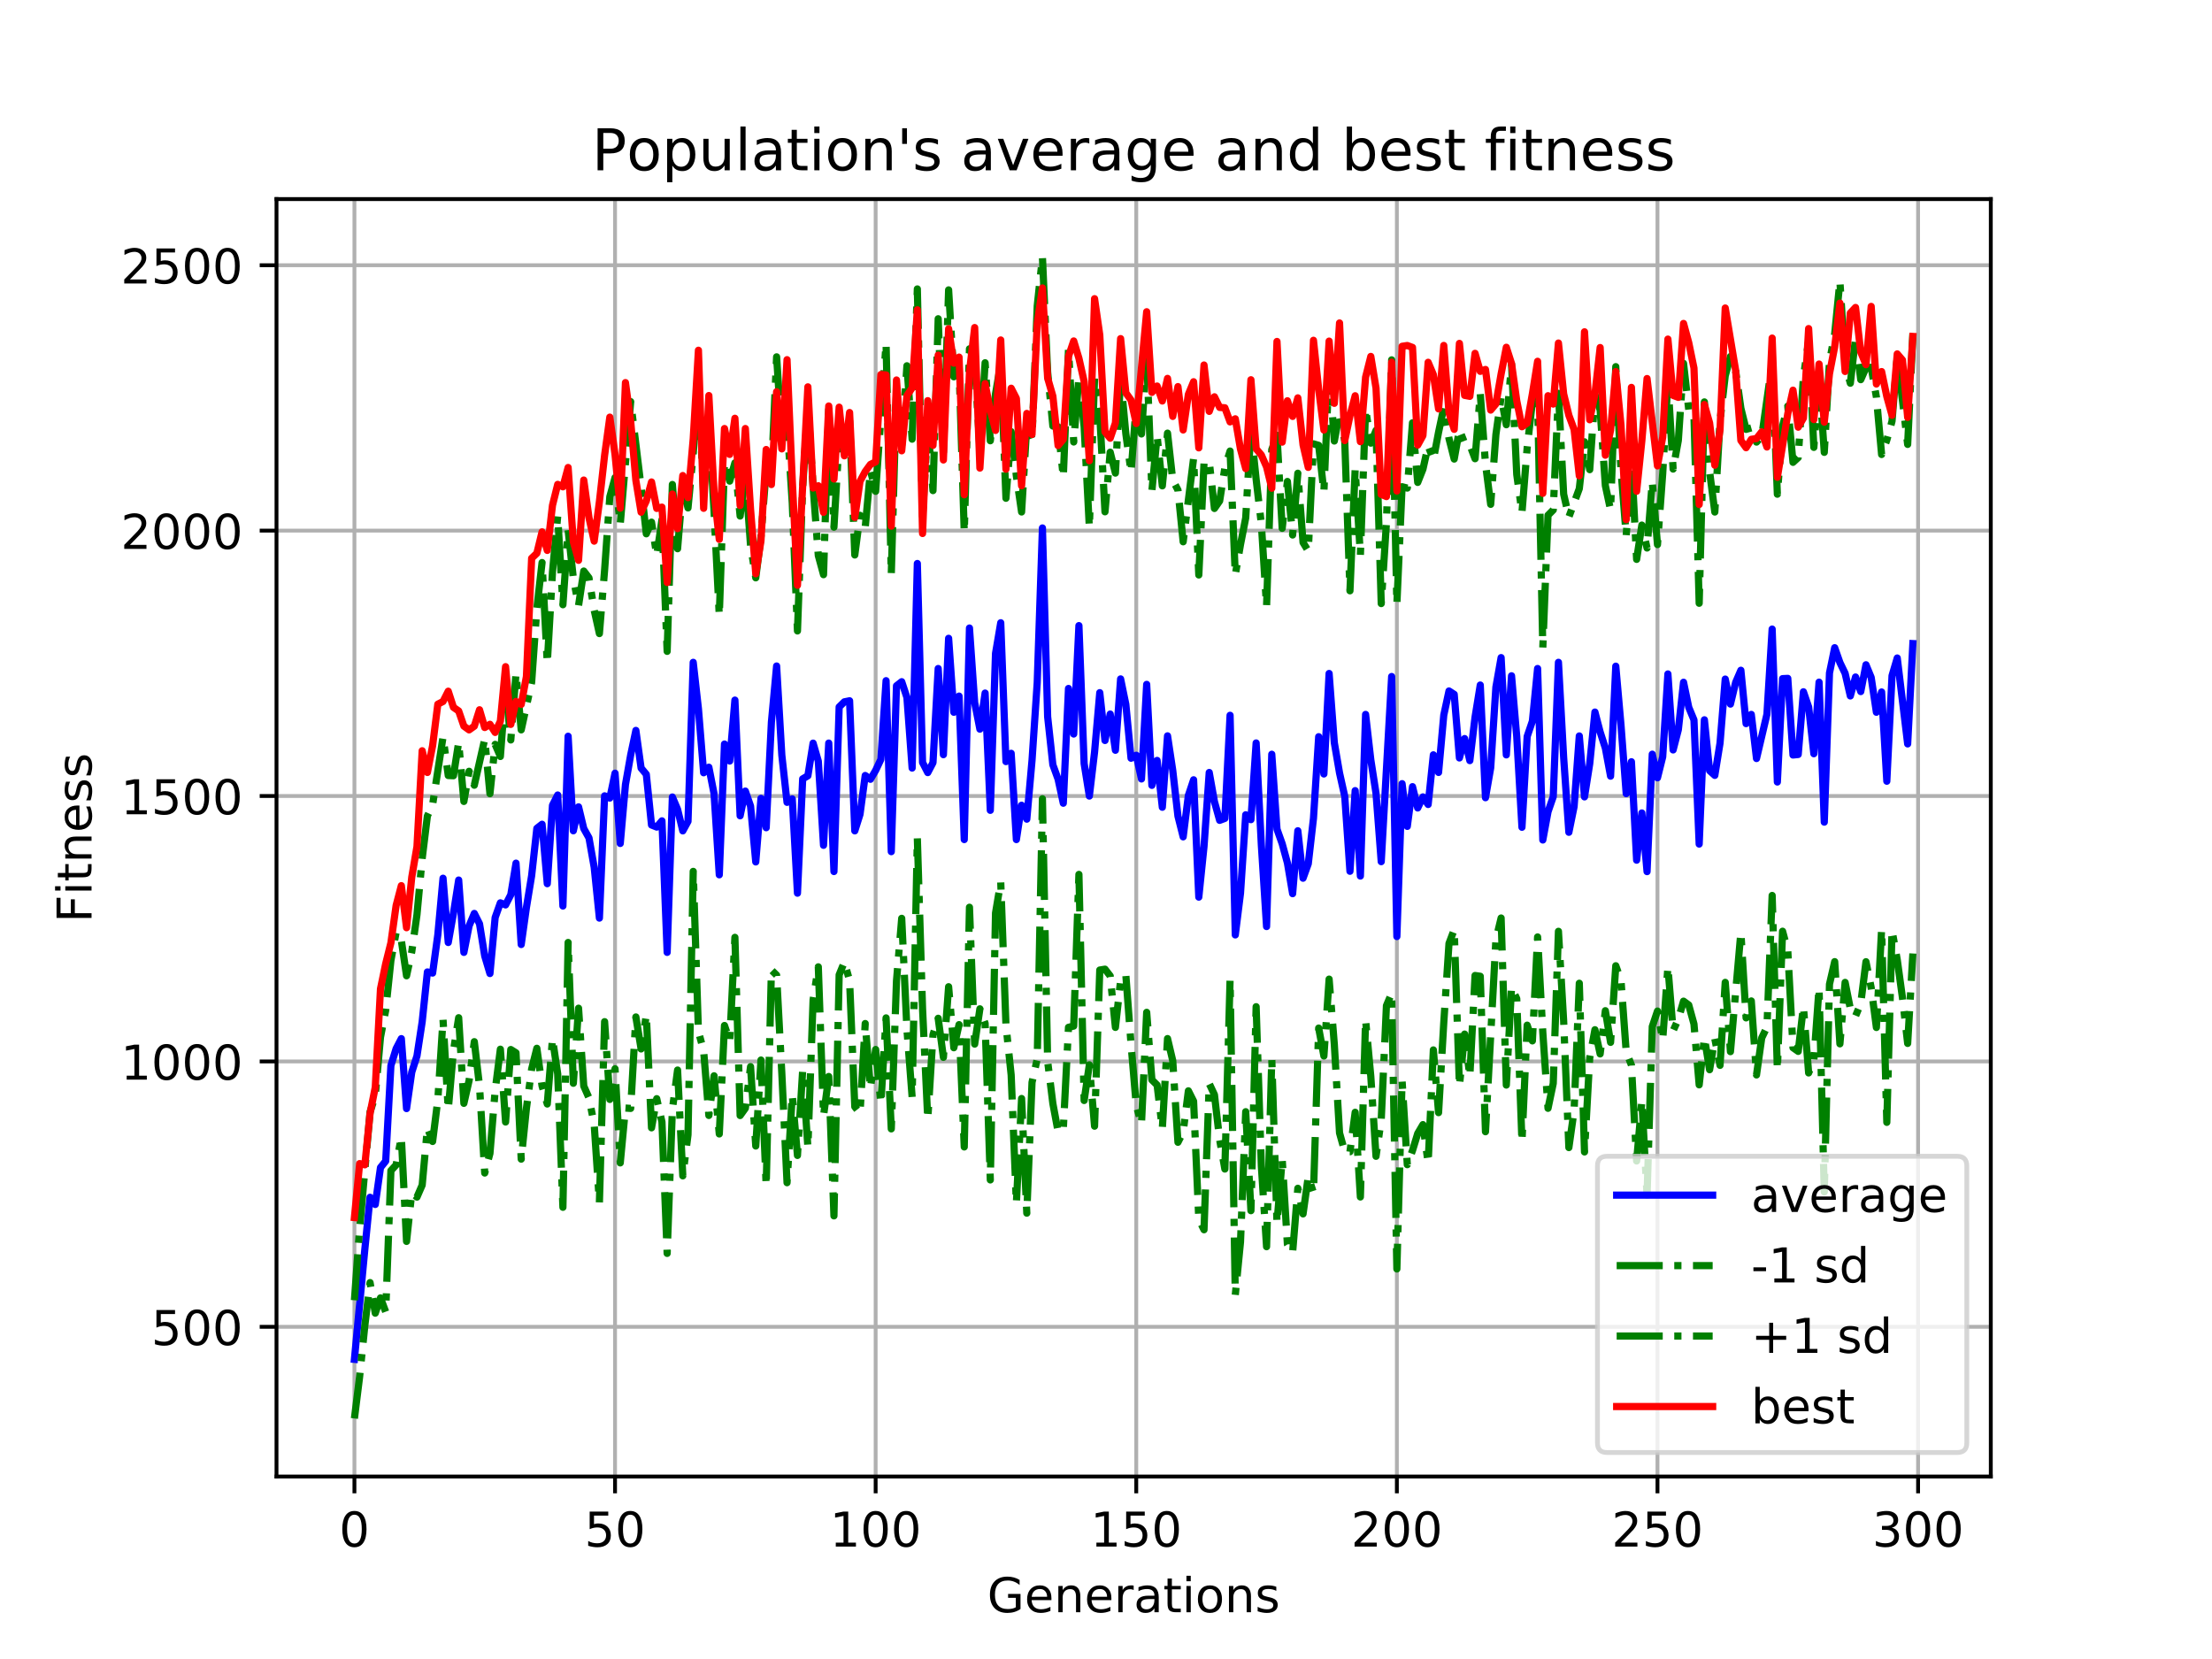 <?xml version="1.0" encoding="utf-8" standalone="no"?>
<!DOCTYPE svg PUBLIC "-//W3C//DTD SVG 1.1//EN"
  "http://www.w3.org/Graphics/SVG/1.1/DTD/svg11.dtd">
<!-- Created with matplotlib (https://matplotlib.org/) -->
<svg height="345.6pt" version="1.1" viewBox="0 0 460.8 345.6" width="460.8pt" xmlns="http://www.w3.org/2000/svg" xmlns:xlink="http://www.w3.org/1999/xlink">
 <defs>
  <style type="text/css">
*{stroke-linecap:butt;stroke-linejoin:round;}
  </style>
 </defs>
 <g id="figure_1">
  <g id="patch_1">
   <path d="M 0 345.6 
L 460.8 345.6 
L 460.8 0 
L 0 0 
z
" style="fill:#ffffff;"/>
  </g>
  <g id="axes_1">
   <g id="patch_2">
    <path d="M 57.6 307.584 
L 414.72 307.584 
L 414.72 41.472 
L 57.6 41.472 
z
" style="fill:#ffffff;"/>
   </g>
   <g id="matplotlib.axis_1">
    <g id="xtick_1">
     <g id="line2d_1">
      <path clip-path="url(#p5477c37a72)" d="M 73.833 307.584 
L 73.833 41.472 
" style="fill:none;stroke:#b0b0b0;stroke-linecap:square;stroke-width:0.8;"/>
     </g>
     <g id="line2d_2">
      <defs>
       <path d="M 0 0 
L 0 3.5 
" id="m1cdafd9759" style="stroke:#000000;stroke-width:0.8;"/>
      </defs>
      <g>
       <use style="stroke:#000000;stroke-width:0.8;" x="73.833" xlink:href="#m1cdafd9759" y="307.584"/>
      </g>
     </g>
     <g id="text_1">
      <!-- 0 -->
      <defs>
       <path d="M 31.781 66.406 
Q 24.172 66.406 20.328 58.906 
Q 16.5 51.422 16.5 36.375 
Q 16.5 21.391 20.328 13.891 
Q 24.172 6.391 31.781 6.391 
Q 39.453 6.391 43.281 13.891 
Q 47.125 21.391 47.125 36.375 
Q 47.125 51.422 43.281 58.906 
Q 39.453 66.406 31.781 66.406 
z
M 31.781 74.219 
Q 44.047 74.219 50.516 64.516 
Q 56.984 54.828 56.984 36.375 
Q 56.984 17.969 50.516 8.266 
Q 44.047 -1.422 31.781 -1.422 
Q 19.531 -1.422 13.062 8.266 
Q 6.594 17.969 6.594 36.375 
Q 6.594 54.828 13.062 64.516 
Q 19.531 74.219 31.781 74.219 
z
" id="DejaVuSans-48"/>
      </defs>
      <g transform="translate(70.651 322.182)scale(0.1 -0.1)">
       <use xlink:href="#DejaVuSans-48"/>
      </g>
     </g>
    </g>
    <g id="xtick_2">
     <g id="line2d_3">
      <path clip-path="url(#p5477c37a72)" d="M 128.123 307.584 
L 128.123 41.472 
" style="fill:none;stroke:#b0b0b0;stroke-linecap:square;stroke-width:0.8;"/>
     </g>
     <g id="line2d_4">
      <g>
       <use style="stroke:#000000;stroke-width:0.8;" x="128.123" xlink:href="#m1cdafd9759" y="307.584"/>
      </g>
     </g>
     <g id="text_2">
      <!-- 50 -->
      <defs>
       <path d="M 10.797 72.906 
L 49.516 72.906 
L 49.516 64.594 
L 19.828 64.594 
L 19.828 46.734 
Q 21.969 47.469 24.109 47.828 
Q 26.266 48.188 28.422 48.188 
Q 40.625 48.188 47.75 41.5 
Q 54.891 34.812 54.891 23.391 
Q 54.891 11.625 47.562 5.094 
Q 40.234 -1.422 26.906 -1.422 
Q 22.312 -1.422 17.547 -0.641 
Q 12.797 0.141 7.719 1.703 
L 7.719 11.625 
Q 12.109 9.234 16.797 8.062 
Q 21.484 6.891 26.703 6.891 
Q 35.156 6.891 40.078 11.328 
Q 45.016 15.766 45.016 23.391 
Q 45.016 31 40.078 35.438 
Q 35.156 39.891 26.703 39.891 
Q 22.75 39.891 18.812 39.016 
Q 14.891 38.141 10.797 36.281 
z
" id="DejaVuSans-53"/>
      </defs>
      <g transform="translate(121.76 322.182)scale(0.1 -0.1)">
       <use xlink:href="#DejaVuSans-53"/>
       <use x="63.623" xlink:href="#DejaVuSans-48"/>
      </g>
     </g>
    </g>
    <g id="xtick_3">
     <g id="line2d_5">
      <path clip-path="url(#p5477c37a72)" d="M 182.413 307.584 
L 182.413 41.472 
" style="fill:none;stroke:#b0b0b0;stroke-linecap:square;stroke-width:0.8;"/>
     </g>
     <g id="line2d_6">
      <g>
       <use style="stroke:#000000;stroke-width:0.8;" x="182.413" xlink:href="#m1cdafd9759" y="307.584"/>
      </g>
     </g>
     <g id="text_3">
      <!-- 100 -->
      <defs>
       <path d="M 12.406 8.297 
L 28.516 8.297 
L 28.516 63.922 
L 10.984 60.406 
L 10.984 69.391 
L 28.422 72.906 
L 38.281 72.906 
L 38.281 8.297 
L 54.391 8.297 
L 54.391 0 
L 12.406 0 
z
" id="DejaVuSans-49"/>
      </defs>
      <g transform="translate(172.869 322.182)scale(0.1 -0.1)">
       <use xlink:href="#DejaVuSans-49"/>
       <use x="63.623" xlink:href="#DejaVuSans-48"/>
       <use x="127.246" xlink:href="#DejaVuSans-48"/>
      </g>
     </g>
    </g>
    <g id="xtick_4">
     <g id="line2d_7">
      <path clip-path="url(#p5477c37a72)" d="M 236.703 307.584 
L 236.703 41.472 
" style="fill:none;stroke:#b0b0b0;stroke-linecap:square;stroke-width:0.8;"/>
     </g>
     <g id="line2d_8">
      <g>
       <use style="stroke:#000000;stroke-width:0.8;" x="236.703" xlink:href="#m1cdafd9759" y="307.584"/>
      </g>
     </g>
     <g id="text_4">
      <!-- 150 -->
      <g transform="translate(227.159 322.182)scale(0.1 -0.1)">
       <use xlink:href="#DejaVuSans-49"/>
       <use x="63.623" xlink:href="#DejaVuSans-53"/>
       <use x="127.246" xlink:href="#DejaVuSans-48"/>
      </g>
     </g>
    </g>
    <g id="xtick_5">
     <g id="line2d_9">
      <path clip-path="url(#p5477c37a72)" d="M 290.993 307.584 
L 290.993 41.472 
" style="fill:none;stroke:#b0b0b0;stroke-linecap:square;stroke-width:0.8;"/>
     </g>
     <g id="line2d_10">
      <g>
       <use style="stroke:#000000;stroke-width:0.8;" x="290.993" xlink:href="#m1cdafd9759" y="307.584"/>
      </g>
     </g>
     <g id="text_5">
      <!-- 200 -->
      <defs>
       <path d="M 19.188 8.297 
L 53.609 8.297 
L 53.609 0 
L 7.328 0 
L 7.328 8.297 
Q 12.938 14.109 22.625 23.891 
Q 32.328 33.688 34.812 36.531 
Q 39.547 41.844 41.422 45.531 
Q 43.312 49.219 43.312 52.781 
Q 43.312 58.594 39.234 62.25 
Q 35.156 65.922 28.609 65.922 
Q 23.969 65.922 18.812 64.312 
Q 13.672 62.703 7.812 59.422 
L 7.812 69.391 
Q 13.766 71.781 18.938 73 
Q 24.125 74.219 28.422 74.219 
Q 39.75 74.219 46.484 68.547 
Q 53.219 62.891 53.219 53.422 
Q 53.219 48.922 51.531 44.891 
Q 49.859 40.875 45.406 35.406 
Q 44.188 33.984 37.641 27.219 
Q 31.109 20.453 19.188 8.297 
z
" id="DejaVuSans-50"/>
      </defs>
      <g transform="translate(281.449 322.182)scale(0.1 -0.1)">
       <use xlink:href="#DejaVuSans-50"/>
       <use x="63.623" xlink:href="#DejaVuSans-48"/>
       <use x="127.246" xlink:href="#DejaVuSans-48"/>
      </g>
     </g>
    </g>
    <g id="xtick_6">
     <g id="line2d_11">
      <path clip-path="url(#p5477c37a72)" d="M 345.283 307.584 
L 345.283 41.472 
" style="fill:none;stroke:#b0b0b0;stroke-linecap:square;stroke-width:0.8;"/>
     </g>
     <g id="line2d_12">
      <g>
       <use style="stroke:#000000;stroke-width:0.8;" x="345.283" xlink:href="#m1cdafd9759" y="307.584"/>
      </g>
     </g>
     <g id="text_6">
      <!-- 250 -->
      <g transform="translate(335.739 322.182)scale(0.1 -0.1)">
       <use xlink:href="#DejaVuSans-50"/>
       <use x="63.623" xlink:href="#DejaVuSans-53"/>
       <use x="127.246" xlink:href="#DejaVuSans-48"/>
      </g>
     </g>
    </g>
    <g id="xtick_7">
     <g id="line2d_13">
      <path clip-path="url(#p5477c37a72)" d="M 399.573 307.584 
L 399.573 41.472 
" style="fill:none;stroke:#b0b0b0;stroke-linecap:square;stroke-width:0.8;"/>
     </g>
     <g id="line2d_14">
      <g>
       <use style="stroke:#000000;stroke-width:0.8;" x="399.573" xlink:href="#m1cdafd9759" y="307.584"/>
      </g>
     </g>
     <g id="text_7">
      <!-- 300 -->
      <defs>
       <path d="M 40.578 39.312 
Q 47.656 37.797 51.625 33 
Q 55.609 28.219 55.609 21.188 
Q 55.609 10.406 48.188 4.484 
Q 40.766 -1.422 27.094 -1.422 
Q 22.516 -1.422 17.656 -0.516 
Q 12.797 0.391 7.625 2.203 
L 7.625 11.719 
Q 11.719 9.328 16.594 8.109 
Q 21.484 6.891 26.812 6.891 
Q 36.078 6.891 40.938 10.547 
Q 45.797 14.203 45.797 21.188 
Q 45.797 27.641 41.281 31.266 
Q 36.766 34.906 28.719 34.906 
L 20.219 34.906 
L 20.219 43.016 
L 29.109 43.016 
Q 36.375 43.016 40.234 45.922 
Q 44.094 48.828 44.094 54.297 
Q 44.094 59.906 40.109 62.906 
Q 36.141 65.922 28.719 65.922 
Q 24.656 65.922 20.016 65.031 
Q 15.375 64.156 9.812 62.312 
L 9.812 71.094 
Q 15.438 72.656 20.344 73.438 
Q 25.25 74.219 29.594 74.219 
Q 40.828 74.219 47.359 69.109 
Q 53.906 64.016 53.906 55.328 
Q 53.906 49.266 50.438 45.094 
Q 46.969 40.922 40.578 39.312 
z
" id="DejaVuSans-51"/>
      </defs>
      <g transform="translate(390.029 322.182)scale(0.1 -0.1)">
       <use xlink:href="#DejaVuSans-51"/>
       <use x="63.623" xlink:href="#DejaVuSans-48"/>
       <use x="127.246" xlink:href="#DejaVuSans-48"/>
      </g>
     </g>
    </g>
    <g id="text_8">
     <!-- Generations -->
     <defs>
      <path d="M 59.516 10.406 
L 59.516 29.984 
L 43.406 29.984 
L 43.406 38.094 
L 69.281 38.094 
L 69.281 6.781 
Q 63.578 2.734 56.688 0.656 
Q 49.812 -1.422 42 -1.422 
Q 24.906 -1.422 15.25 8.562 
Q 5.609 18.562 5.609 36.375 
Q 5.609 54.25 15.25 64.234 
Q 24.906 74.219 42 74.219 
Q 49.125 74.219 55.547 72.453 
Q 61.969 70.703 67.391 67.281 
L 67.391 56.781 
Q 61.922 61.422 55.766 63.766 
Q 49.609 66.109 42.828 66.109 
Q 29.438 66.109 22.719 58.641 
Q 16.016 51.172 16.016 36.375 
Q 16.016 21.625 22.719 14.156 
Q 29.438 6.688 42.828 6.688 
Q 48.047 6.688 52.141 7.594 
Q 56.25 8.5 59.516 10.406 
z
" id="DejaVuSans-71"/>
      <path d="M 56.203 29.594 
L 56.203 25.203 
L 14.891 25.203 
Q 15.484 15.922 20.484 11.062 
Q 25.484 6.203 34.422 6.203 
Q 39.594 6.203 44.453 7.469 
Q 49.312 8.734 54.109 11.281 
L 54.109 2.781 
Q 49.266 0.734 44.188 -0.344 
Q 39.109 -1.422 33.891 -1.422 
Q 20.797 -1.422 13.156 6.188 
Q 5.516 13.812 5.516 26.812 
Q 5.516 40.234 12.766 48.109 
Q 20.016 56 32.328 56 
Q 43.359 56 49.781 48.891 
Q 56.203 41.797 56.203 29.594 
z
M 47.219 32.234 
Q 47.125 39.594 43.094 43.984 
Q 39.062 48.391 32.422 48.391 
Q 24.906 48.391 20.391 44.141 
Q 15.875 39.891 15.188 32.172 
z
" id="DejaVuSans-101"/>
      <path d="M 54.891 33.016 
L 54.891 0 
L 45.906 0 
L 45.906 32.719 
Q 45.906 40.484 42.875 44.328 
Q 39.844 48.188 33.797 48.188 
Q 26.516 48.188 22.312 43.547 
Q 18.109 38.922 18.109 30.906 
L 18.109 0 
L 9.078 0 
L 9.078 54.688 
L 18.109 54.688 
L 18.109 46.188 
Q 21.344 51.125 25.703 53.562 
Q 30.078 56 35.797 56 
Q 45.219 56 50.047 50.172 
Q 54.891 44.344 54.891 33.016 
z
" id="DejaVuSans-110"/>
      <path d="M 41.109 46.297 
Q 39.594 47.172 37.812 47.578 
Q 36.031 48 33.891 48 
Q 26.266 48 22.188 43.047 
Q 18.109 38.094 18.109 28.812 
L 18.109 0 
L 9.078 0 
L 9.078 54.688 
L 18.109 54.688 
L 18.109 46.188 
Q 20.953 51.172 25.484 53.578 
Q 30.031 56 36.531 56 
Q 37.453 56 38.578 55.875 
Q 39.703 55.766 41.062 55.516 
z
" id="DejaVuSans-114"/>
      <path d="M 34.281 27.484 
Q 23.391 27.484 19.188 25 
Q 14.984 22.516 14.984 16.5 
Q 14.984 11.719 18.141 8.906 
Q 21.297 6.109 26.703 6.109 
Q 34.188 6.109 38.703 11.406 
Q 43.219 16.703 43.219 25.484 
L 43.219 27.484 
z
M 52.203 31.203 
L 52.203 0 
L 43.219 0 
L 43.219 8.297 
Q 40.141 3.328 35.547 0.953 
Q 30.953 -1.422 24.312 -1.422 
Q 15.922 -1.422 10.953 3.297 
Q 6 8.016 6 15.922 
Q 6 25.141 12.172 29.828 
Q 18.359 34.516 30.609 34.516 
L 43.219 34.516 
L 43.219 35.406 
Q 43.219 41.609 39.141 45 
Q 35.062 48.391 27.688 48.391 
Q 23 48.391 18.547 47.266 
Q 14.109 46.141 10.016 43.891 
L 10.016 52.203 
Q 14.938 54.109 19.578 55.047 
Q 24.219 56 28.609 56 
Q 40.484 56 46.344 49.844 
Q 52.203 43.703 52.203 31.203 
z
" id="DejaVuSans-97"/>
      <path d="M 18.312 70.219 
L 18.312 54.688 
L 36.812 54.688 
L 36.812 47.703 
L 18.312 47.703 
L 18.312 18.016 
Q 18.312 11.328 20.141 9.422 
Q 21.969 7.516 27.594 7.516 
L 36.812 7.516 
L 36.812 0 
L 27.594 0 
Q 17.188 0 13.234 3.875 
Q 9.281 7.766 9.281 18.016 
L 9.281 47.703 
L 2.688 47.703 
L 2.688 54.688 
L 9.281 54.688 
L 9.281 70.219 
z
" id="DejaVuSans-116"/>
      <path d="M 9.422 54.688 
L 18.406 54.688 
L 18.406 0 
L 9.422 0 
z
M 9.422 75.984 
L 18.406 75.984 
L 18.406 64.594 
L 9.422 64.594 
z
" id="DejaVuSans-105"/>
      <path d="M 30.609 48.391 
Q 23.391 48.391 19.188 42.75 
Q 14.984 37.109 14.984 27.297 
Q 14.984 17.484 19.156 11.844 
Q 23.344 6.203 30.609 6.203 
Q 37.797 6.203 41.984 11.859 
Q 46.188 17.531 46.188 27.297 
Q 46.188 37.016 41.984 42.703 
Q 37.797 48.391 30.609 48.391 
z
M 30.609 56 
Q 42.328 56 49.016 48.375 
Q 55.719 40.766 55.719 27.297 
Q 55.719 13.875 49.016 6.219 
Q 42.328 -1.422 30.609 -1.422 
Q 18.844 -1.422 12.172 6.219 
Q 5.516 13.875 5.516 27.297 
Q 5.516 40.766 12.172 48.375 
Q 18.844 56 30.609 56 
z
" id="DejaVuSans-111"/>
      <path d="M 44.281 53.078 
L 44.281 44.578 
Q 40.484 46.531 36.375 47.5 
Q 32.281 48.484 27.875 48.484 
Q 21.188 48.484 17.844 46.438 
Q 14.5 44.391 14.5 40.281 
Q 14.5 37.156 16.891 35.375 
Q 19.281 33.594 26.516 31.984 
L 29.594 31.297 
Q 39.156 29.25 43.188 25.516 
Q 47.219 21.781 47.219 15.094 
Q 47.219 7.469 41.188 3.016 
Q 35.156 -1.422 24.609 -1.422 
Q 20.219 -1.422 15.453 -0.562 
Q 10.688 0.297 5.422 2 
L 5.422 11.281 
Q 10.406 8.688 15.234 7.391 
Q 20.062 6.109 24.812 6.109 
Q 31.156 6.109 34.562 8.281 
Q 37.984 10.453 37.984 14.406 
Q 37.984 18.062 35.516 20.016 
Q 33.062 21.969 24.703 23.781 
L 21.578 24.516 
Q 13.234 26.266 9.516 29.906 
Q 5.812 33.547 5.812 39.891 
Q 5.812 47.609 11.281 51.797 
Q 16.75 56 26.812 56 
Q 31.781 56 36.172 55.266 
Q 40.578 54.547 44.281 53.078 
z
" id="DejaVuSans-115"/>
     </defs>
     <g transform="translate(205.662 335.861)scale(0.1 -0.1)">
      <use xlink:href="#DejaVuSans-71"/>
      <use x="77.49" xlink:href="#DejaVuSans-101"/>
      <use x="139.014" xlink:href="#DejaVuSans-110"/>
      <use x="202.393" xlink:href="#DejaVuSans-101"/>
      <use x="263.916" xlink:href="#DejaVuSans-114"/>
      <use x="305.029" xlink:href="#DejaVuSans-97"/>
      <use x="366.309" xlink:href="#DejaVuSans-116"/>
      <use x="405.518" xlink:href="#DejaVuSans-105"/>
      <use x="433.301" xlink:href="#DejaVuSans-111"/>
      <use x="494.482" xlink:href="#DejaVuSans-110"/>
      <use x="557.861" xlink:href="#DejaVuSans-115"/>
     </g>
    </g>
   </g>
   <g id="matplotlib.axis_2">
    <g id="ytick_1">
     <g id="line2d_15">
      <path clip-path="url(#p5477c37a72)" d="M 57.6 276.397 
L 414.72 276.397 
" style="fill:none;stroke:#b0b0b0;stroke-linecap:square;stroke-width:0.8;"/>
     </g>
     <g id="line2d_16">
      <defs>
       <path d="M 0 0 
L -3.5 0 
" id="mf5c565ee0a" style="stroke:#000000;stroke-width:0.8;"/>
      </defs>
      <g>
       <use style="stroke:#000000;stroke-width:0.8;" x="57.6" xlink:href="#mf5c565ee0a" y="276.397"/>
      </g>
     </g>
     <g id="text_9">
      <!-- 500 -->
      <g transform="translate(31.512 280.197)scale(0.1 -0.1)">
       <use xlink:href="#DejaVuSans-53"/>
       <use x="63.623" xlink:href="#DejaVuSans-48"/>
       <use x="127.246" xlink:href="#DejaVuSans-48"/>
      </g>
     </g>
    </g>
    <g id="ytick_2">
     <g id="line2d_17">
      <path clip-path="url(#p5477c37a72)" d="M 57.6 221.111 
L 414.72 221.111 
" style="fill:none;stroke:#b0b0b0;stroke-linecap:square;stroke-width:0.8;"/>
     </g>
     <g id="line2d_18">
      <g>
       <use style="stroke:#000000;stroke-width:0.8;" x="57.6" xlink:href="#mf5c565ee0a" y="221.111"/>
      </g>
     </g>
     <g id="text_10">
      <!-- 1000 -->
      <g transform="translate(25.15 224.91)scale(0.1 -0.1)">
       <use xlink:href="#DejaVuSans-49"/>
       <use x="63.623" xlink:href="#DejaVuSans-48"/>
       <use x="127.246" xlink:href="#DejaVuSans-48"/>
       <use x="190.869" xlink:href="#DejaVuSans-48"/>
      </g>
     </g>
    </g>
    <g id="ytick_3">
     <g id="line2d_19">
      <path clip-path="url(#p5477c37a72)" d="M 57.6 165.824 
L 414.72 165.824 
" style="fill:none;stroke:#b0b0b0;stroke-linecap:square;stroke-width:0.8;"/>
     </g>
     <g id="line2d_20">
      <g>
       <use style="stroke:#000000;stroke-width:0.8;" x="57.6" xlink:href="#mf5c565ee0a" y="165.824"/>
      </g>
     </g>
     <g id="text_11">
      <!-- 1500 -->
      <g transform="translate(25.15 169.624)scale(0.1 -0.1)">
       <use xlink:href="#DejaVuSans-49"/>
       <use x="63.623" xlink:href="#DejaVuSans-53"/>
       <use x="127.246" xlink:href="#DejaVuSans-48"/>
       <use x="190.869" xlink:href="#DejaVuSans-48"/>
      </g>
     </g>
    </g>
    <g id="ytick_4">
     <g id="line2d_21">
      <path clip-path="url(#p5477c37a72)" d="M 57.6 110.538 
L 414.72 110.538 
" style="fill:none;stroke:#b0b0b0;stroke-linecap:square;stroke-width:0.8;"/>
     </g>
     <g id="line2d_22">
      <g>
       <use style="stroke:#000000;stroke-width:0.8;" x="57.6" xlink:href="#mf5c565ee0a" y="110.538"/>
      </g>
     </g>
     <g id="text_12">
      <!-- 2000 -->
      <g transform="translate(25.15 114.337)scale(0.1 -0.1)">
       <use xlink:href="#DejaVuSans-50"/>
       <use x="63.623" xlink:href="#DejaVuSans-48"/>
       <use x="127.246" xlink:href="#DejaVuSans-48"/>
       <use x="190.869" xlink:href="#DejaVuSans-48"/>
      </g>
     </g>
    </g>
    <g id="ytick_5">
     <g id="line2d_23">
      <path clip-path="url(#p5477c37a72)" d="M 57.6 55.252 
L 414.72 55.252 
" style="fill:none;stroke:#b0b0b0;stroke-linecap:square;stroke-width:0.8;"/>
     </g>
     <g id="line2d_24">
      <g>
       <use style="stroke:#000000;stroke-width:0.8;" x="57.6" xlink:href="#mf5c565ee0a" y="55.252"/>
      </g>
     </g>
     <g id="text_13">
      <!-- 2500 -->
      <g transform="translate(25.15 59.051)scale(0.1 -0.1)">
       <use xlink:href="#DejaVuSans-50"/>
       <use x="63.623" xlink:href="#DejaVuSans-53"/>
       <use x="127.246" xlink:href="#DejaVuSans-48"/>
       <use x="190.869" xlink:href="#DejaVuSans-48"/>
      </g>
     </g>
    </g>
    <g id="text_14">
     <!-- Fitness -->
     <defs>
      <path d="M 9.812 72.906 
L 51.703 72.906 
L 51.703 64.594 
L 19.672 64.594 
L 19.672 43.109 
L 48.578 43.109 
L 48.578 34.812 
L 19.672 34.812 
L 19.672 0 
L 9.812 0 
z
" id="DejaVuSans-70"/>
     </defs>
     <g transform="translate(19.07 192.202)rotate(-90)scale(0.1 -0.1)">
      <use xlink:href="#DejaVuSans-70"/>
      <use x="57.41" xlink:href="#DejaVuSans-105"/>
      <use x="85.193" xlink:href="#DejaVuSans-116"/>
      <use x="124.402" xlink:href="#DejaVuSans-110"/>
      <use x="187.781" xlink:href="#DejaVuSans-101"/>
      <use x="249.305" xlink:href="#DejaVuSans-115"/>
      <use x="301.404" xlink:href="#DejaVuSans-115"/>
     </g>
    </g>
   </g>
   <g id="line2d_25">
    <path clip-path="url(#p5477c37a72)" d="M 73.833 283.177 
L 76.004 260.226 
L 77.09 249.418 
L 78.176 250.909 
L 79.262 243.223 
L 80.348 241.874 
L 81.433 221.975 
L 82.519 218.455 
L 83.605 216.367 
L 84.691 230.938 
L 85.777 223.36 
L 86.862 219.963 
L 87.948 212.853 
L 89.034 202.476 
L 90.12 202.704 
L 91.206 194.729 
L 92.291 182.953 
L 93.377 196.339 
L 94.463 190.244 
L 95.549 183.329 
L 96.635 198.399 
L 97.72 192.878 
L 98.806 190.287 
L 99.892 192.442 
L 100.978 199.166 
L 102.064 202.807 
L 103.149 191.135 
L 104.235 188.078 
L 105.321 188.508 
L 106.407 186.391 
L 107.493 179.812 
L 108.578 196.758 
L 109.664 189.032 
L 110.75 182.418 
L 111.836 172.559 
L 112.922 171.708 
L 114.007 184.089 
L 115.093 167.752 
L 116.179 165.614 
L 117.265 188.739 
L 118.351 153.371 
L 119.436 173.068 
L 120.522 168.084 
L 121.608 172.602 
L 122.694 174.543 
L 123.78 180.673 
L 124.865 191.256 
L 125.951 165.787 
L 127.037 166.254 
L 128.123 161.072 
L 129.209 175.711 
L 130.294 163.441 
L 131.38 157.284 
L 132.466 152.159 
L 133.552 160.006 
L 134.638 161.31 
L 135.723 171.858 
L 136.809 172.293 
L 137.895 171 
L 138.981 198.397 
L 140.067 166.033 
L 141.152 168.608 
L 142.238 173.085 
L 143.324 171.1 
L 144.41 137.978 
L 145.496 147.654 
L 146.581 160.98 
L 147.667 159.824 
L 148.753 165.356 
L 149.839 182.239 
L 150.925 154.997 
L 152.01 158.538 
L 153.096 145.845 
L 154.182 169.941 
L 155.268 164.797 
L 156.354 167.921 
L 157.439 179.553 
L 158.525 166.316 
L 159.611 172.428 
L 160.697 150.454 
L 161.783 138.741 
L 162.868 157.312 
L 163.954 167.14 
L 165.04 166.422 
L 166.126 186.065 
L 167.212 162.251 
L 168.297 161.609 
L 169.383 154.81 
L 170.469 158.571 
L 171.555 176.092 
L 172.641 154.796 
L 173.726 181.553 
L 174.812 147.274 
L 175.898 146.205 
L 176.984 145.986 
L 178.07 173.084 
L 179.155 169.643 
L 180.241 161.549 
L 181.327 162.336 
L 182.413 160.491 
L 183.499 158.195 
L 184.584 141.8 
L 185.67 177.413 
L 186.756 142.866 
L 187.842 142.014 
L 188.928 145.297 
L 190.013 160 
L 191.099 117.389 
L 192.185 158.832 
L 193.271 160.944 
L 194.357 158.881 
L 195.442 139.265 
L 196.528 157.213 
L 197.614 132.972 
L 198.7 148.378 
L 199.786 145.012 
L 200.871 174.896 
L 201.957 130.832 
L 203.043 146.373 
L 204.129 151.894 
L 205.215 144.381 
L 206.3 168.807 
L 207.386 136.12 
L 208.472 129.73 
L 209.558 158.65 
L 210.644 156.929 
L 211.729 174.898 
L 212.815 167.747 
L 213.901 170.644 
L 214.987 158.415 
L 216.073 142.174 
L 217.158 109.985 
L 218.244 149.314 
L 219.33 159.316 
L 220.416 162.309 
L 221.502 167.324 
L 222.587 143.421 
L 223.673 152.911 
L 224.759 130.328 
L 225.845 159.064 
L 226.931 165.834 
L 228.016 156.689 
L 229.102 144.294 
L 230.188 154.257 
L 231.274 148.75 
L 232.36 156.29 
L 233.445 141.43 
L 234.531 146.727 
L 235.617 157.953 
L 236.703 157.334 
L 237.789 162.272 
L 238.875 142.568 
L 239.96 163.604 
L 241.046 158.411 
L 242.132 168.165 
L 243.218 153.293 
L 244.304 160.487 
L 245.389 170.018 
L 246.475 174.33 
L 247.561 165.698 
L 248.647 162.447 
L 249.733 186.886 
L 250.818 176.33 
L 251.904 160.922 
L 252.99 166.986 
L 254.076 170.893 
L 255.162 170.488 
L 256.247 149.009 
L 257.333 194.76 
L 258.419 186.077 
L 259.505 169.734 
L 260.591 170.75 
L 261.676 154.774 
L 262.762 176.027 
L 263.848 193.015 
L 264.934 157.127 
L 266.02 172.732 
L 267.105 175.774 
L 268.191 179.761 
L 269.277 186.169 
L 270.363 173.064 
L 271.449 182.946 
L 272.534 179.948 
L 273.62 170.471 
L 274.706 153.47 
L 275.792 161.23 
L 276.878 140.298 
L 277.963 154.722 
L 279.049 161.023 
L 280.135 165.892 
L 281.221 181.501 
L 282.307 164.705 
L 283.392 182.494 
L 284.478 148.825 
L 285.564 158.28 
L 286.65 165.268 
L 287.736 179.498 
L 289.907 140.933 
L 290.993 195.097 
L 292.079 163.254 
L 293.165 172.148 
L 294.25 163.877 
L 295.336 168.313 
L 296.422 166.012 
L 297.508 167.587 
L 298.594 157.245 
L 299.679 160.912 
L 300.765 148.975 
L 301.851 143.944 
L 302.937 144.645 
L 304.023 157.895 
L 305.108 153.86 
L 306.194 158.448 
L 307.28 149.387 
L 308.366 142.703 
L 309.452 166.177 
L 310.537 159.973 
L 311.623 143.135 
L 312.709 136.991 
L 313.795 157.257 
L 314.881 140.78 
L 315.966 153.442 
L 317.052 172.334 
L 318.138 153.418 
L 319.224 150.226 
L 320.31 139.264 
L 321.395 174.986 
L 322.481 169.108 
L 323.567 165.965 
L 324.653 137.973 
L 325.739 157.825 
L 326.824 173.38 
L 327.91 168.04 
L 328.996 153.312 
L 330.082 166.004 
L 331.168 159.091 
L 332.253 148.338 
L 333.339 152.48 
L 334.425 155.854 
L 335.511 161.688 
L 336.597 138.781 
L 337.682 151.062 
L 338.768 165.33 
L 339.854 158.687 
L 340.94 179.189 
L 342.026 169.356 
L 343.111 181.574 
L 344.197 157.114 
L 345.283 162.032 
L 346.369 157.668 
L 347.455 140.397 
L 348.54 156.224 
L 349.626 152.017 
L 350.712 142.128 
L 351.798 147.349 
L 352.884 149.972 
L 353.969 175.833 
L 355.055 149.951 
L 356.141 160.548 
L 357.227 161.525 
L 358.313 154.806 
L 359.398 141.465 
L 360.484 146.674 
L 361.57 142.144 
L 362.656 139.63 
L 363.742 150.744 
L 364.827 148.826 
L 365.913 158.013 
L 368.085 148.793 
L 369.171 131.051 
L 370.256 162.906 
L 371.342 141.373 
L 372.428 141.318 
L 373.514 157.283 
L 374.6 157.169 
L 375.685 144.112 
L 376.771 147.281 
L 377.857 157.015 
L 378.943 142.107 
L 380.029 171.264 
L 381.114 140.201 
L 382.2 134.93 
L 383.286 138.02 
L 384.372 140.275 
L 385.458 144.978 
L 386.543 141.032 
L 387.629 144.064 
L 388.715 138.484 
L 389.801 141.128 
L 390.887 148.375 
L 391.972 144.153 
L 393.058 162.742 
L 394.144 140.76 
L 395.23 137.075 
L 397.401 154.969 
L 398.487 134.074 
L 398.487 134.074 
" style="fill:none;stroke:#0000ff;stroke-linecap:square;stroke-width:1.5;"/>
   </g>
   <g id="line2d_26">
    <path clip-path="url(#p5477c37a72)" d="M 73.833 295.488 
L 74.919 286.764 
L 76.004 276.117 
L 77.09 267.183 
L 78.176 273.555 
L 79.262 270.372 
L 80.348 273.286 
L 81.433 243.865 
L 82.519 242.681 
L 83.605 236.838 
L 84.691 258.602 
L 85.777 248.467 
L 86.862 249.376 
L 87.948 246.876 
L 89.034 234.968 
L 90.12 237.785 
L 91.206 229.108 
L 92.291 212.377 
L 93.377 231.125 
L 94.463 218.889 
L 95.549 212.01 
L 96.635 229.845 
L 97.72 225.087 
L 98.806 216.999 
L 99.892 226.246 
L 100.978 244.36 
L 102.064 240.275 
L 103.149 227.205 
L 104.235 218.568 
L 105.321 233.734 
L 106.407 218.636 
L 107.493 219.321 
L 108.578 241.47 
L 109.664 230.879 
L 110.75 222.695 
L 111.836 218.376 
L 112.922 226.227 
L 114.007 229.983 
L 115.093 216.373 
L 116.179 223.711 
L 117.265 251.502 
L 118.351 196.334 
L 119.436 225.664 
L 120.522 210.027 
L 121.608 226.242 
L 122.694 228.709 
L 123.78 234.228 
L 124.865 250.524 
L 125.951 212.832 
L 127.037 229.033 
L 128.123 222.648 
L 129.209 242.254 
L 130.294 230.825 
L 131.38 230.902 
L 132.466 211.849 
L 133.552 218.512 
L 134.638 211.421 
L 135.723 234.947 
L 136.809 228.878 
L 137.895 233.715 
L 138.981 261.105 
L 140.067 231.138 
L 141.152 222.909 
L 142.238 244.952 
L 143.324 236.391 
L 144.41 181.524 
L 145.496 214.906 
L 146.581 218.893 
L 147.667 232.368 
L 148.753 224.111 
L 149.839 236.222 
L 150.925 213.63 
L 152.01 216.853 
L 153.096 195.266 
L 154.182 232.386 
L 155.268 230.871 
L 156.354 222.199 
L 157.439 238.735 
L 158.525 220.826 
L 159.611 247.046 
L 160.697 202.07 
L 161.783 203.143 
L 162.868 223.585 
L 163.954 246.378 
L 165.04 228.098 
L 166.126 240.696 
L 167.212 222.934 
L 168.297 238.964 
L 169.383 208.268 
L 170.469 201.412 
L 171.555 232.467 
L 172.641 224.254 
L 173.726 253.289 
L 174.812 203.074 
L 175.898 200.41 
L 176.984 204.264 
L 178.07 230.553 
L 179.155 231.939 
L 180.241 213.221 
L 181.327 226.676 
L 182.413 218.63 
L 183.499 229.9 
L 184.584 212.046 
L 185.67 235.164 
L 186.756 204.333 
L 187.842 191.304 
L 188.928 214.395 
L 190.013 228.515 
L 191.099 174.586 
L 192.185 210.145 
L 193.271 233.175 
L 194.357 215.561 
L 195.442 212.127 
L 196.528 220.263 
L 197.614 205.555 
L 198.7 218.262 
L 199.786 213.449 
L 200.871 238.928 
L 201.957 188.997 
L 203.043 217.502 
L 204.129 210.154 
L 205.215 213.19 
L 206.3 245.797 
L 207.386 190.2 
L 208.472 183.721 
L 209.558 213.503 
L 210.644 223.938 
L 211.729 250.647 
L 212.815 228.839 
L 213.901 252.723 
L 214.987 225.491 
L 216.073 220.596 
L 217.158 166.402 
L 218.244 221.106 
L 219.33 229.882 
L 220.416 235.707 
L 221.502 235.25 
L 222.587 214.006 
L 223.673 213.749 
L 224.759 182.155 
L 225.845 229.252 
L 226.931 221.816 
L 228.016 234.601 
L 229.102 202.075 
L 230.188 201.897 
L 231.274 203.299 
L 232.36 214.025 
L 233.445 204.244 
L 234.531 203.094 
L 235.617 217.544 
L 236.703 230.313 
L 237.789 234.141 
L 238.875 210.887 
L 239.96 224.958 
L 241.046 226.031 
L 242.132 235.117 
L 243.218 216.354 
L 244.304 220.959 
L 245.389 237.957 
L 246.475 235.798 
L 247.561 227.241 
L 248.647 229.406 
L 249.733 253.994 
L 250.818 256.179 
L 251.904 225.734 
L 252.99 228.051 
L 254.076 237.436 
L 255.162 243.532 
L 256.247 204.057 
L 257.333 269.769 
L 258.419 258.722 
L 259.505 231.589 
L 260.591 252.205 
L 261.676 209.714 
L 262.762 242.894 
L 263.848 259.706 
L 264.934 220.588 
L 266.02 254.791 
L 267.105 241.49 
L 268.191 259.225 
L 269.277 260.887 
L 270.363 247.542 
L 271.449 252.877 
L 272.534 245.118 
L 273.62 248.481 
L 274.706 214.166 
L 275.792 219.989 
L 276.878 203.971 
L 277.963 217.571 
L 279.049 236.014 
L 280.135 239.914 
L 281.221 239.929 
L 282.307 231.709 
L 283.392 249.351 
L 284.478 212.476 
L 285.564 224.247 
L 286.65 240.878 
L 287.736 233.259 
L 288.821 209.494 
L 289.907 206.901 
L 290.993 264.349 
L 292.079 225.116 
L 293.165 242.62 
L 294.25 239.672 
L 295.336 236.131 
L 296.422 234.278 
L 297.508 242.293 
L 298.594 218.717 
L 299.679 231.785 
L 300.765 213.025 
L 301.851 196.542 
L 302.937 193.66 
L 304.023 226.263 
L 305.108 215.42 
L 306.194 224.214 
L 307.28 203.215 
L 308.366 203.375 
L 309.452 235.757 
L 311.623 195.74 
L 312.709 191.239 
L 313.795 226.036 
L 314.881 205.688 
L 315.966 208.046 
L 317.052 237.871 
L 318.138 213.562 
L 319.224 216.836 
L 320.31 195.183 
L 321.395 215.07 
L 322.481 230.881 
L 323.567 225.693 
L 324.653 194.007 
L 325.739 212.702 
L 326.824 239.062 
L 327.91 231.388 
L 328.996 204.829 
L 330.082 239.97 
L 331.168 220.345 
L 332.253 214.511 
L 333.339 219.548 
L 334.425 210.545 
L 335.511 217.139 
L 336.597 201.182 
L 337.682 204.215 
L 338.768 219.09 
L 339.854 221.875 
L 340.94 241.853 
L 342.026 229.323 
L 343.111 248.989 
L 344.197 213.854 
L 345.283 210.621 
L 346.369 216.644 
L 347.455 201.433 
L 348.54 214.736 
L 349.626 212.287 
L 350.712 208.56 
L 351.798 209.36 
L 352.884 213.318 
L 353.969 225.993 
L 355.055 216.176 
L 356.141 222.843 
L 357.227 216.384 
L 358.313 221.933 
L 359.398 204.645 
L 360.484 219.077 
L 362.656 194.217 
L 363.742 212.044 
L 364.827 208.515 
L 365.913 223.931 
L 366.999 216.217 
L 368.085 213.966 
L 369.171 186.54 
L 370.256 222.862 
L 371.342 193.991 
L 372.428 198.037 
L 373.514 218.254 
L 374.6 219.022 
L 375.685 209.697 
L 376.771 223.512 
L 377.857 220.834 
L 378.943 205.8 
L 380.029 248.296 
L 381.114 205.028 
L 382.2 200.327 
L 383.286 217.451 
L 384.372 204.652 
L 385.458 210.126 
L 386.543 211.664 
L 387.629 209.036 
L 388.715 200.343 
L 389.801 205.742 
L 390.887 214.044 
L 391.972 193.627 
L 393.058 233.805 
L 394.144 193.793 
L 395.23 199.932 
L 396.316 207.85 
L 397.401 217.362 
L 398.487 198.629 
L 398.487 198.629 
" style="fill:none;stroke:#008000;stroke-dasharray:9.6,2.4,1.5,2.4;stroke-dashoffset:0;stroke-width:1.5;"/>
   </g>
   <g id="line2d_27">
    <path clip-path="url(#p5477c37a72)" d="M 73.833 270.866 
L 74.919 255.841 
L 77.09 231.653 
L 78.176 228.264 
L 79.262 216.074 
L 80.348 210.462 
L 81.433 200.084 
L 82.519 194.23 
L 83.605 195.897 
L 84.691 203.274 
L 85.777 198.253 
L 86.862 190.549 
L 87.948 178.831 
L 89.034 169.983 
L 90.12 167.623 
L 92.291 153.528 
L 93.377 161.553 
L 94.463 161.598 
L 95.549 154.647 
L 96.635 166.953 
L 97.72 160.669 
L 98.806 163.574 
L 100.978 153.972 
L 102.064 165.339 
L 103.149 155.066 
L 104.235 157.587 
L 105.321 143.283 
L 106.407 154.147 
L 107.493 140.303 
L 108.578 152.046 
L 110.75 142.141 
L 111.836 126.741 
L 112.922 117.19 
L 114.007 138.195 
L 115.093 119.131 
L 116.179 107.517 
L 117.265 125.975 
L 118.351 110.408 
L 119.436 120.471 
L 120.522 126.141 
L 121.608 118.962 
L 122.694 120.378 
L 123.78 127.117 
L 124.865 131.987 
L 125.951 118.742 
L 127.037 103.476 
L 128.123 99.495 
L 129.209 109.169 
L 131.38 83.665 
L 133.552 101.499 
L 134.638 111.199 
L 135.723 108.77 
L 136.809 115.707 
L 137.895 108.285 
L 138.981 135.689 
L 140.067 100.929 
L 141.152 114.307 
L 142.238 101.219 
L 143.324 105.808 
L 144.41 94.432 
L 145.496 80.403 
L 146.581 103.067 
L 147.667 87.28 
L 148.753 106.601 
L 149.839 128.256 
L 150.925 96.365 
L 152.01 100.224 
L 153.096 96.424 
L 154.182 107.496 
L 155.268 98.722 
L 156.354 113.643 
L 157.439 120.37 
L 158.525 111.805 
L 159.611 97.809 
L 160.697 98.839 
L 161.783 74.338 
L 162.868 91.039 
L 163.954 87.903 
L 165.04 104.746 
L 166.126 131.434 
L 167.212 101.568 
L 168.297 84.254 
L 169.383 101.351 
L 170.469 115.73 
L 171.555 119.717 
L 172.641 85.337 
L 173.726 109.818 
L 174.812 91.474 
L 175.898 91.999 
L 176.984 87.708 
L 178.07 115.615 
L 179.155 107.346 
L 180.241 109.877 
L 181.327 97.997 
L 182.413 102.352 
L 184.584 71.554 
L 185.67 119.661 
L 186.756 81.399 
L 187.842 92.723 
L 188.928 76.198 
L 190.013 91.486 
L 191.099 60.192 
L 192.185 107.52 
L 193.271 88.713 
L 194.357 102.2 
L 195.442 66.403 
L 196.528 94.163 
L 197.614 60.39 
L 198.7 78.494 
L 199.786 76.574 
L 200.871 110.865 
L 201.957 72.668 
L 203.043 75.244 
L 204.129 93.634 
L 205.215 75.571 
L 206.3 91.817 
L 207.386 82.039 
L 208.472 75.738 
L 209.558 103.797 
L 210.644 89.921 
L 211.729 99.15 
L 212.815 106.655 
L 213.901 88.565 
L 214.987 91.34 
L 216.073 63.753 
L 217.158 53.568 
L 218.244 77.521 
L 219.33 88.749 
L 220.416 88.912 
L 221.502 99.398 
L 222.587 72.836 
L 223.673 92.073 
L 224.759 78.5 
L 225.845 88.876 
L 226.931 109.851 
L 228.016 78.777 
L 229.102 86.512 
L 230.188 106.617 
L 231.274 94.202 
L 232.36 98.554 
L 233.445 78.616 
L 234.531 90.36 
L 235.617 98.362 
L 236.703 84.356 
L 237.789 90.402 
L 238.875 74.249 
L 239.96 102.251 
L 241.046 90.791 
L 242.132 101.213 
L 243.218 90.232 
L 244.304 100.015 
L 245.389 102.079 
L 246.475 112.863 
L 248.647 95.488 
L 249.733 119.777 
L 250.818 96.482 
L 251.904 96.111 
L 252.99 105.921 
L 254.076 104.35 
L 255.162 97.444 
L 256.247 93.962 
L 257.333 119.751 
L 258.419 113.432 
L 259.505 107.879 
L 260.591 89.296 
L 261.676 99.833 
L 262.762 109.159 
L 263.848 126.324 
L 264.934 93.665 
L 266.02 90.673 
L 267.105 110.058 
L 268.191 100.298 
L 269.277 111.452 
L 270.363 98.586 
L 271.449 113.014 
L 272.534 114.777 
L 273.62 92.462 
L 274.706 92.774 
L 275.792 102.472 
L 276.878 76.625 
L 277.963 91.874 
L 279.049 86.031 
L 280.135 91.87 
L 281.221 123.074 
L 282.307 97.7 
L 283.392 115.637 
L 284.478 85.175 
L 285.564 92.313 
L 286.65 89.658 
L 287.736 125.737 
L 288.821 108.899 
L 289.907 74.964 
L 290.993 125.845 
L 292.079 101.392 
L 293.165 101.676 
L 294.25 88.081 
L 295.336 100.495 
L 296.422 97.746 
L 297.508 92.881 
L 298.594 95.773 
L 299.679 90.04 
L 300.765 84.925 
L 301.851 91.346 
L 302.937 95.631 
L 304.023 89.527 
L 305.108 92.301 
L 306.194 92.682 
L 307.28 95.559 
L 308.366 82.031 
L 309.452 96.598 
L 310.537 105.062 
L 311.623 90.529 
L 312.709 82.743 
L 313.795 88.478 
L 314.881 75.873 
L 315.966 98.838 
L 317.052 106.797 
L 318.138 93.274 
L 319.224 83.615 
L 320.31 83.345 
L 321.395 134.901 
L 322.481 107.335 
L 323.567 106.237 
L 324.653 81.939 
L 325.739 102.948 
L 326.824 107.698 
L 328.996 101.795 
L 330.082 92.037 
L 331.168 97.838 
L 332.253 82.165 
L 333.339 85.412 
L 334.425 101.163 
L 335.511 106.237 
L 336.597 76.38 
L 337.682 97.909 
L 338.768 111.57 
L 339.854 95.5 
L 340.94 116.525 
L 342.026 109.388 
L 343.111 114.16 
L 344.197 100.374 
L 345.283 113.444 
L 346.369 98.691 
L 347.455 79.36 
L 348.54 97.712 
L 349.626 91.747 
L 350.712 75.697 
L 351.798 85.338 
L 352.884 86.626 
L 353.969 125.673 
L 355.055 83.727 
L 356.141 98.253 
L 357.227 106.666 
L 358.313 87.679 
L 359.398 78.285 
L 360.484 74.271 
L 361.57 77.323 
L 362.656 85.043 
L 363.742 89.443 
L 364.827 89.136 
L 365.913 92.095 
L 366.999 90.949 
L 369.171 75.562 
L 370.256 102.951 
L 371.342 88.755 
L 372.428 84.598 
L 373.514 96.312 
L 374.6 95.316 
L 375.685 78.528 
L 376.771 71.05 
L 377.857 93.196 
L 378.943 78.413 
L 380.029 94.233 
L 381.114 75.375 
L 382.2 69.533 
L 383.286 58.589 
L 384.372 75.898 
L 385.458 79.83 
L 386.543 70.4 
L 387.629 79.092 
L 388.715 76.626 
L 389.801 76.514 
L 390.887 82.707 
L 391.972 94.679 
L 393.058 91.678 
L 394.144 87.728 
L 395.23 74.218 
L 397.401 92.576 
L 398.487 69.519 
L 398.487 69.519 
" style="fill:none;stroke:#008000;stroke-dasharray:9.6,2.4,1.5,2.4;stroke-dashoffset:0;stroke-width:1.5;"/>
   </g>
   <g id="line2d_28">
    <path clip-path="url(#p5477c37a72)" d="M 73.833 253.641 
L 74.919 242.396 
L 76.004 242.655 
L 77.09 231.935 
L 78.176 226.491 
L 79.262 205.998 
L 80.348 200.749 
L 81.433 196.404 
L 82.519 188.633 
L 83.605 184.498 
L 84.691 193.26 
L 85.777 182.737 
L 86.862 176.351 
L 87.948 156.395 
L 89.034 160.921 
L 90.12 155.33 
L 91.206 146.694 
L 92.291 146.133 
L 93.377 143.992 
L 94.463 147.351 
L 95.549 148.111 
L 96.635 151.264 
L 97.72 152.049 
L 98.806 151.277 
L 99.892 147.859 
L 100.978 151.557 
L 102.064 150.885 
L 103.149 152.578 
L 104.235 150.239 
L 105.321 138.88 
L 106.407 150.903 
L 107.493 146.12 
L 108.578 146.741 
L 109.664 140.932 
L 110.75 116.297 
L 111.836 115.258 
L 112.922 110.797 
L 114.007 114.659 
L 115.093 105.267 
L 116.179 100.906 
L 117.265 101.411 
L 118.351 97.388 
L 119.436 112.879 
L 120.522 116.727 
L 121.608 100.003 
L 122.694 107.835 
L 123.78 112.728 
L 124.865 104.515 
L 125.951 94.839 
L 127.037 86.898 
L 128.123 94.694 
L 129.209 105.869 
L 130.294 79.703 
L 131.38 87.716 
L 132.466 100.088 
L 133.552 106.702 
L 134.638 104.344 
L 135.723 100.406 
L 136.809 105.91 
L 137.895 105.647 
L 138.981 121.348 
L 140.067 102.919 
L 141.152 110.125 
L 142.238 99.067 
L 143.324 103.665 
L 144.41 91.407 
L 145.496 72.963 
L 146.581 105.889 
L 147.667 82.398 
L 148.753 102.487 
L 149.839 112.364 
L 150.925 89.273 
L 152.01 94.664 
L 153.096 87.136 
L 154.182 105.309 
L 155.268 89.27 
L 156.354 106.077 
L 157.439 119.533 
L 158.525 112.625 
L 159.611 93.642 
L 160.697 100.941 
L 161.783 81.601 
L 162.868 93.509 
L 163.954 74.93 
L 165.04 99.944 
L 166.126 121.926 
L 168.297 80.589 
L 169.383 101.666 
L 170.469 101.192 
L 171.555 106.735 
L 172.641 84.577 
L 173.726 99.789 
L 174.812 84.822 
L 175.898 94.952 
L 176.984 85.934 
L 178.07 107.804 
L 179.155 100.267 
L 180.241 98.235 
L 181.327 96.748 
L 182.413 96.22 
L 183.499 78.021 
L 184.584 78.105 
L 185.67 109.613 
L 186.756 79.161 
L 187.842 93.91 
L 188.928 82.409 
L 190.013 80.806 
L 191.099 64.539 
L 192.185 111.136 
L 193.271 83.463 
L 194.357 92.781 
L 195.442 73.982 
L 196.528 95.82 
L 197.614 68.48 
L 198.7 75.656 
L 199.786 74.394 
L 200.871 103.074 
L 201.957 77.431 
L 203.043 68.236 
L 204.129 97.511 
L 205.215 79.915 
L 206.3 85.516 
L 207.386 89.668 
L 208.472 70.824 
L 209.558 97.745 
L 210.644 80.876 
L 211.729 82.995 
L 212.815 101.192 
L 213.901 86.128 
L 214.987 90.513 
L 216.073 67.387 
L 217.158 59.985 
L 218.244 78.76 
L 219.33 82.531 
L 220.416 92.82 
L 221.502 91.518 
L 222.587 74.243 
L 223.673 71.028 
L 224.759 74.639 
L 225.845 79.467 
L 226.931 95.978 
L 228.016 62.223 
L 229.102 69.785 
L 230.188 89.969 
L 231.274 91.285 
L 232.36 88.114 
L 233.445 70.542 
L 234.531 81.834 
L 235.617 83.343 
L 236.703 88.234 
L 238.875 64.943 
L 239.96 81.745 
L 241.046 80.42 
L 242.132 83.532 
L 243.218 78.828 
L 244.304 86.743 
L 245.389 80.537 
L 246.475 89.569 
L 247.561 82.153 
L 248.647 79.525 
L 249.733 93.3 
L 250.818 76.04 
L 251.904 85.697 
L 252.99 82.659 
L 254.076 84.872 
L 255.162 84.949 
L 256.247 87.887 
L 257.333 87.247 
L 258.419 93.577 
L 259.505 97.621 
L 260.591 79.11 
L 261.676 93.499 
L 262.762 94.784 
L 263.848 97.264 
L 264.934 101.714 
L 266.02 71.132 
L 267.105 92.103 
L 268.191 83.488 
L 269.277 86.746 
L 270.363 82.883 
L 271.449 92.687 
L 272.534 97.367 
L 273.62 70.891 
L 274.706 81.114 
L 275.792 89.587 
L 276.878 71.062 
L 277.963 84.021 
L 279.049 67.279 
L 280.135 91.783 
L 281.221 86.619 
L 282.307 82.443 
L 283.392 92.008 
L 284.478 78.57 
L 285.564 74.249 
L 286.65 80.842 
L 287.736 102.992 
L 288.821 103.449 
L 289.907 75.452 
L 290.993 102.286 
L 292.079 72.141 
L 293.165 71.975 
L 294.25 72.375 
L 295.336 92.721 
L 296.422 90.739 
L 297.508 75.473 
L 298.594 78.041 
L 299.679 85.177 
L 300.765 71.964 
L 301.851 85.98 
L 302.937 89.44 
L 304.023 71.536 
L 305.108 82.361 
L 306.194 82.563 
L 307.28 73.608 
L 308.366 77.36 
L 309.452 76.965 
L 310.537 85.429 
L 311.623 84.137 
L 312.709 77.897 
L 313.795 72.342 
L 314.881 75.742 
L 315.966 83.485 
L 317.052 88.899 
L 318.138 88.161 
L 319.224 82.032 
L 320.31 75.265 
L 321.395 102.774 
L 322.481 82.433 
L 323.567 84.176 
L 324.653 71.461 
L 325.739 82.052 
L 326.824 86.517 
L 327.91 89.452 
L 328.996 99.137 
L 330.082 69.121 
L 331.168 87.447 
L 332.253 82.078 
L 333.339 72.399 
L 334.425 94.83 
L 335.511 89.618 
L 336.597 77.402 
L 337.682 88.565 
L 338.768 108.249 
L 339.854 80.699 
L 340.94 102.335 
L 342.026 91.826 
L 343.111 78.856 
L 345.283 97.053 
L 346.369 91.091 
L 347.455 70.644 
L 348.54 82.371 
L 349.626 82.781 
L 350.712 67.381 
L 351.798 71.385 
L 352.884 76.672 
L 353.969 105.101 
L 355.055 84.269 
L 356.141 88.115 
L 357.227 96.915 
L 358.313 89.55 
L 359.398 64.162 
L 361.57 77.166 
L 362.656 91.753 
L 363.742 93.265 
L 364.827 91.518 
L 365.913 91.357 
L 366.999 89.962 
L 368.085 93.118 
L 369.171 70.427 
L 370.256 99.437 
L 372.428 86.193 
L 373.514 81.282 
L 374.6 88.988 
L 375.685 87.089 
L 376.771 68.448 
L 377.857 87.408 
L 378.943 75.836 
L 380.029 87.945 
L 381.114 77.851 
L 382.2 72.242 
L 383.286 63.141 
L 384.372 77.386 
L 385.458 65.211 
L 386.543 64.052 
L 387.629 73.355 
L 388.715 75.968 
L 389.801 63.831 
L 390.887 79.994 
L 391.972 77.406 
L 393.058 82.612 
L 394.144 86.518 
L 395.23 73.727 
L 396.316 74.996 
L 397.401 86.951 
L 398.487 70.085 
L 398.487 70.085 
" style="fill:none;stroke:#ff0000;stroke-linecap:square;stroke-width:1.5;"/>
   </g>
   <g id="patch_3">
    <path d="M 57.6 307.584 
L 57.6 41.472 
" style="fill:none;stroke:#000000;stroke-linecap:square;stroke-linejoin:miter;stroke-width:0.8;"/>
   </g>
   <g id="patch_4">
    <path d="M 414.72 307.584 
L 414.72 41.472 
" style="fill:none;stroke:#000000;stroke-linecap:square;stroke-linejoin:miter;stroke-width:0.8;"/>
   </g>
   <g id="patch_5">
    <path d="M 57.6 307.584 
L 414.72 307.584 
" style="fill:none;stroke:#000000;stroke-linecap:square;stroke-linejoin:miter;stroke-width:0.8;"/>
   </g>
   <g id="patch_6">
    <path d="M 57.6 41.472 
L 414.72 41.472 
" style="fill:none;stroke:#000000;stroke-linecap:square;stroke-linejoin:miter;stroke-width:0.8;"/>
   </g>
   <g id="text_15">
    <!-- Population's average and best fitness -->
    <defs>
     <path d="M 19.672 64.797 
L 19.672 37.406 
L 32.078 37.406 
Q 38.969 37.406 42.719 40.969 
Q 46.484 44.531 46.484 51.125 
Q 46.484 57.672 42.719 61.234 
Q 38.969 64.797 32.078 64.797 
z
M 9.812 72.906 
L 32.078 72.906 
Q 44.344 72.906 50.609 67.359 
Q 56.891 61.812 56.891 51.125 
Q 56.891 40.328 50.609 34.812 
Q 44.344 29.297 32.078 29.297 
L 19.672 29.297 
L 19.672 0 
L 9.812 0 
z
" id="DejaVuSans-80"/>
     <path d="M 18.109 8.203 
L 18.109 -20.797 
L 9.078 -20.797 
L 9.078 54.688 
L 18.109 54.688 
L 18.109 46.391 
Q 20.953 51.266 25.266 53.625 
Q 29.594 56 35.594 56 
Q 45.562 56 51.781 48.094 
Q 58.016 40.188 58.016 27.297 
Q 58.016 14.406 51.781 6.484 
Q 45.562 -1.422 35.594 -1.422 
Q 29.594 -1.422 25.266 0.953 
Q 20.953 3.328 18.109 8.203 
z
M 48.688 27.297 
Q 48.688 37.203 44.609 42.844 
Q 40.531 48.484 33.406 48.484 
Q 26.266 48.484 22.188 42.844 
Q 18.109 37.203 18.109 27.297 
Q 18.109 17.391 22.188 11.75 
Q 26.266 6.109 33.406 6.109 
Q 40.531 6.109 44.609 11.75 
Q 48.688 17.391 48.688 27.297 
z
" id="DejaVuSans-112"/>
     <path d="M 8.5 21.578 
L 8.5 54.688 
L 17.484 54.688 
L 17.484 21.922 
Q 17.484 14.156 20.5 10.266 
Q 23.531 6.391 29.594 6.391 
Q 36.859 6.391 41.078 11.031 
Q 45.312 15.672 45.312 23.688 
L 45.312 54.688 
L 54.297 54.688 
L 54.297 0 
L 45.312 0 
L 45.312 8.406 
Q 42.047 3.422 37.719 1 
Q 33.406 -1.422 27.688 -1.422 
Q 18.266 -1.422 13.375 4.438 
Q 8.5 10.297 8.5 21.578 
z
M 31.109 56 
z
" id="DejaVuSans-117"/>
     <path d="M 9.422 75.984 
L 18.406 75.984 
L 18.406 0 
L 9.422 0 
z
" id="DejaVuSans-108"/>
     <path d="M 17.922 72.906 
L 17.922 45.797 
L 9.625 45.797 
L 9.625 72.906 
z
" id="DejaVuSans-39"/>
     <path id="DejaVuSans-32"/>
     <path d="M 2.984 54.688 
L 12.5 54.688 
L 29.594 8.797 
L 46.688 54.688 
L 56.203 54.688 
L 35.688 0 
L 23.484 0 
z
" id="DejaVuSans-118"/>
     <path d="M 45.406 27.984 
Q 45.406 37.75 41.375 43.109 
Q 37.359 48.484 30.078 48.484 
Q 22.859 48.484 18.828 43.109 
Q 14.797 37.75 14.797 27.984 
Q 14.797 18.266 18.828 12.891 
Q 22.859 7.516 30.078 7.516 
Q 37.359 7.516 41.375 12.891 
Q 45.406 18.266 45.406 27.984 
z
M 54.391 6.781 
Q 54.391 -7.172 48.188 -13.984 
Q 42 -20.797 29.203 -20.797 
Q 24.469 -20.797 20.266 -20.094 
Q 16.062 -19.391 12.109 -17.922 
L 12.109 -9.188 
Q 16.062 -11.328 19.922 -12.344 
Q 23.781 -13.375 27.781 -13.375 
Q 36.625 -13.375 41.016 -8.766 
Q 45.406 -4.156 45.406 5.172 
L 45.406 9.625 
Q 42.625 4.781 38.281 2.391 
Q 33.938 0 27.875 0 
Q 17.828 0 11.672 7.656 
Q 5.516 15.328 5.516 27.984 
Q 5.516 40.672 11.672 48.328 
Q 17.828 56 27.875 56 
Q 33.938 56 38.281 53.609 
Q 42.625 51.219 45.406 46.391 
L 45.406 54.688 
L 54.391 54.688 
z
" id="DejaVuSans-103"/>
     <path d="M 45.406 46.391 
L 45.406 75.984 
L 54.391 75.984 
L 54.391 0 
L 45.406 0 
L 45.406 8.203 
Q 42.578 3.328 38.25 0.953 
Q 33.938 -1.422 27.875 -1.422 
Q 17.969 -1.422 11.734 6.484 
Q 5.516 14.406 5.516 27.297 
Q 5.516 40.188 11.734 48.094 
Q 17.969 56 27.875 56 
Q 33.938 56 38.25 53.625 
Q 42.578 51.266 45.406 46.391 
z
M 14.797 27.297 
Q 14.797 17.391 18.875 11.75 
Q 22.953 6.109 30.078 6.109 
Q 37.203 6.109 41.297 11.75 
Q 45.406 17.391 45.406 27.297 
Q 45.406 37.203 41.297 42.844 
Q 37.203 48.484 30.078 48.484 
Q 22.953 48.484 18.875 42.844 
Q 14.797 37.203 14.797 27.297 
z
" id="DejaVuSans-100"/>
     <path d="M 48.688 27.297 
Q 48.688 37.203 44.609 42.844 
Q 40.531 48.484 33.406 48.484 
Q 26.266 48.484 22.188 42.844 
Q 18.109 37.203 18.109 27.297 
Q 18.109 17.391 22.188 11.75 
Q 26.266 6.109 33.406 6.109 
Q 40.531 6.109 44.609 11.75 
Q 48.688 17.391 48.688 27.297 
z
M 18.109 46.391 
Q 20.953 51.266 25.266 53.625 
Q 29.594 56 35.594 56 
Q 45.562 56 51.781 48.094 
Q 58.016 40.188 58.016 27.297 
Q 58.016 14.406 51.781 6.484 
Q 45.562 -1.422 35.594 -1.422 
Q 29.594 -1.422 25.266 0.953 
Q 20.953 3.328 18.109 8.203 
L 18.109 0 
L 9.078 0 
L 9.078 75.984 
L 18.109 75.984 
z
" id="DejaVuSans-98"/>
     <path d="M 37.109 75.984 
L 37.109 68.5 
L 28.516 68.5 
Q 23.688 68.5 21.797 66.547 
Q 19.922 64.594 19.922 59.516 
L 19.922 54.688 
L 34.719 54.688 
L 34.719 47.703 
L 19.922 47.703 
L 19.922 0 
L 10.891 0 
L 10.891 47.703 
L 2.297 47.703 
L 2.297 54.688 
L 10.891 54.688 
L 10.891 58.5 
Q 10.891 67.625 15.141 71.797 
Q 19.391 75.984 28.609 75.984 
z
" id="DejaVuSans-102"/>
    </defs>
    <g transform="translate(123.315 35.472)scale(0.12 -0.12)">
     <use xlink:href="#DejaVuSans-80"/>
     <use x="60.256" xlink:href="#DejaVuSans-111"/>
     <use x="121.438" xlink:href="#DejaVuSans-112"/>
     <use x="184.914" xlink:href="#DejaVuSans-117"/>
     <use x="248.293" xlink:href="#DejaVuSans-108"/>
     <use x="276.076" xlink:href="#DejaVuSans-97"/>
     <use x="337.355" xlink:href="#DejaVuSans-116"/>
     <use x="376.564" xlink:href="#DejaVuSans-105"/>
     <use x="404.348" xlink:href="#DejaVuSans-111"/>
     <use x="465.529" xlink:href="#DejaVuSans-110"/>
     <use x="528.908" xlink:href="#DejaVuSans-39"/>
     <use x="556.398" xlink:href="#DejaVuSans-115"/>
     <use x="608.498" xlink:href="#DejaVuSans-32"/>
     <use x="640.285" xlink:href="#DejaVuSans-97"/>
     <use x="701.564" xlink:href="#DejaVuSans-118"/>
     <use x="760.744" xlink:href="#DejaVuSans-101"/>
     <use x="822.268" xlink:href="#DejaVuSans-114"/>
     <use x="863.381" xlink:href="#DejaVuSans-97"/>
     <use x="924.66" xlink:href="#DejaVuSans-103"/>
     <use x="988.137" xlink:href="#DejaVuSans-101"/>
     <use x="1049.66" xlink:href="#DejaVuSans-32"/>
     <use x="1081.447" xlink:href="#DejaVuSans-97"/>
     <use x="1142.727" xlink:href="#DejaVuSans-110"/>
     <use x="1206.105" xlink:href="#DejaVuSans-100"/>
     <use x="1269.582" xlink:href="#DejaVuSans-32"/>
     <use x="1301.369" xlink:href="#DejaVuSans-98"/>
     <use x="1364.846" xlink:href="#DejaVuSans-101"/>
     <use x="1426.369" xlink:href="#DejaVuSans-115"/>
     <use x="1478.469" xlink:href="#DejaVuSans-116"/>
     <use x="1517.678" xlink:href="#DejaVuSans-32"/>
     <use x="1549.465" xlink:href="#DejaVuSans-102"/>
     <use x="1584.67" xlink:href="#DejaVuSans-105"/>
     <use x="1612.453" xlink:href="#DejaVuSans-116"/>
     <use x="1651.662" xlink:href="#DejaVuSans-110"/>
     <use x="1715.041" xlink:href="#DejaVuSans-101"/>
     <use x="1776.564" xlink:href="#DejaVuSans-115"/>
     <use x="1828.664" xlink:href="#DejaVuSans-115"/>
    </g>
   </g>
   <g id="legend_1">
    <g id="patch_7">
     <path d="M 334.779 302.584 
L 407.72 302.584 
Q 409.72 302.584 409.72 300.584 
L 409.72 242.871 
Q 409.72 240.871 407.72 240.871 
L 334.779 240.871 
Q 332.779 240.871 332.779 242.871 
L 332.779 300.584 
Q 332.779 302.584 334.779 302.584 
z
" style="fill:#ffffff;opacity:0.8;stroke:#cccccc;stroke-linejoin:miter;"/>
    </g>
    <g id="line2d_29">
     <path d="M 336.779 248.97 
L 356.779 248.97 
" style="fill:none;stroke:#0000ff;stroke-linecap:square;stroke-width:1.5;"/>
    </g>
    <g id="line2d_30"/>
    <g id="text_16">
     <!-- average -->
     <g transform="translate(364.779 252.47)scale(0.1 -0.1)">
      <use xlink:href="#DejaVuSans-97"/>
      <use x="61.279" xlink:href="#DejaVuSans-118"/>
      <use x="120.459" xlink:href="#DejaVuSans-101"/>
      <use x="181.982" xlink:href="#DejaVuSans-114"/>
      <use x="223.096" xlink:href="#DejaVuSans-97"/>
      <use x="284.375" xlink:href="#DejaVuSans-103"/>
      <use x="347.852" xlink:href="#DejaVuSans-101"/>
     </g>
    </g>
    <g id="line2d_31">
     <path d="M 336.779 263.648 
L 356.779 263.648 
" style="fill:none;stroke:#008000;stroke-dasharray:9.6,2.4,1.5,2.4;stroke-dashoffset:0;stroke-width:1.5;"/>
    </g>
    <g id="line2d_32"/>
    <g id="text_17">
     <!-- -1 sd -->
     <defs>
      <path d="M 4.891 31.391 
L 31.203 31.391 
L 31.203 23.391 
L 4.891 23.391 
z
" id="DejaVuSans-45"/>
     </defs>
     <g transform="translate(364.779 267.148)scale(0.1 -0.1)">
      <use xlink:href="#DejaVuSans-45"/>
      <use x="36.084" xlink:href="#DejaVuSans-49"/>
      <use x="99.707" xlink:href="#DejaVuSans-32"/>
      <use x="131.494" xlink:href="#DejaVuSans-115"/>
      <use x="183.594" xlink:href="#DejaVuSans-100"/>
     </g>
    </g>
    <g id="line2d_33">
     <path d="M 336.779 278.326 
L 356.779 278.326 
" style="fill:none;stroke:#008000;stroke-dasharray:9.6,2.4,1.5,2.4;stroke-dashoffset:0;stroke-width:1.5;"/>
    </g>
    <g id="line2d_34"/>
    <g id="text_18">
     <!-- +1 sd -->
     <defs>
      <path d="M 46 62.703 
L 46 35.5 
L 73.188 35.5 
L 73.188 27.203 
L 46 27.203 
L 46 0 
L 37.797 0 
L 37.797 27.203 
L 10.594 27.203 
L 10.594 35.5 
L 37.797 35.5 
L 37.797 62.703 
z
" id="DejaVuSans-43"/>
     </defs>
     <g transform="translate(364.779 281.826)scale(0.1 -0.1)">
      <use xlink:href="#DejaVuSans-43"/>
      <use x="83.789" xlink:href="#DejaVuSans-49"/>
      <use x="147.412" xlink:href="#DejaVuSans-32"/>
      <use x="179.199" xlink:href="#DejaVuSans-115"/>
      <use x="231.299" xlink:href="#DejaVuSans-100"/>
     </g>
    </g>
    <g id="line2d_35">
     <path d="M 336.779 293.004 
L 356.779 293.004 
" style="fill:none;stroke:#ff0000;stroke-linecap:square;stroke-width:1.5;"/>
    </g>
    <g id="line2d_36"/>
    <g id="text_19">
     <!-- best -->
     <g transform="translate(364.779 296.504)scale(0.1 -0.1)">
      <use xlink:href="#DejaVuSans-98"/>
      <use x="63.477" xlink:href="#DejaVuSans-101"/>
      <use x="125" xlink:href="#DejaVuSans-115"/>
      <use x="177.1" xlink:href="#DejaVuSans-116"/>
     </g>
    </g>
   </g>
  </g>
 </g>
 <defs>
  <clipPath id="p5477c37a72">
   <rect height="266.112" width="357.12" x="57.6" y="41.472"/>
  </clipPath>
 </defs>
</svg>
